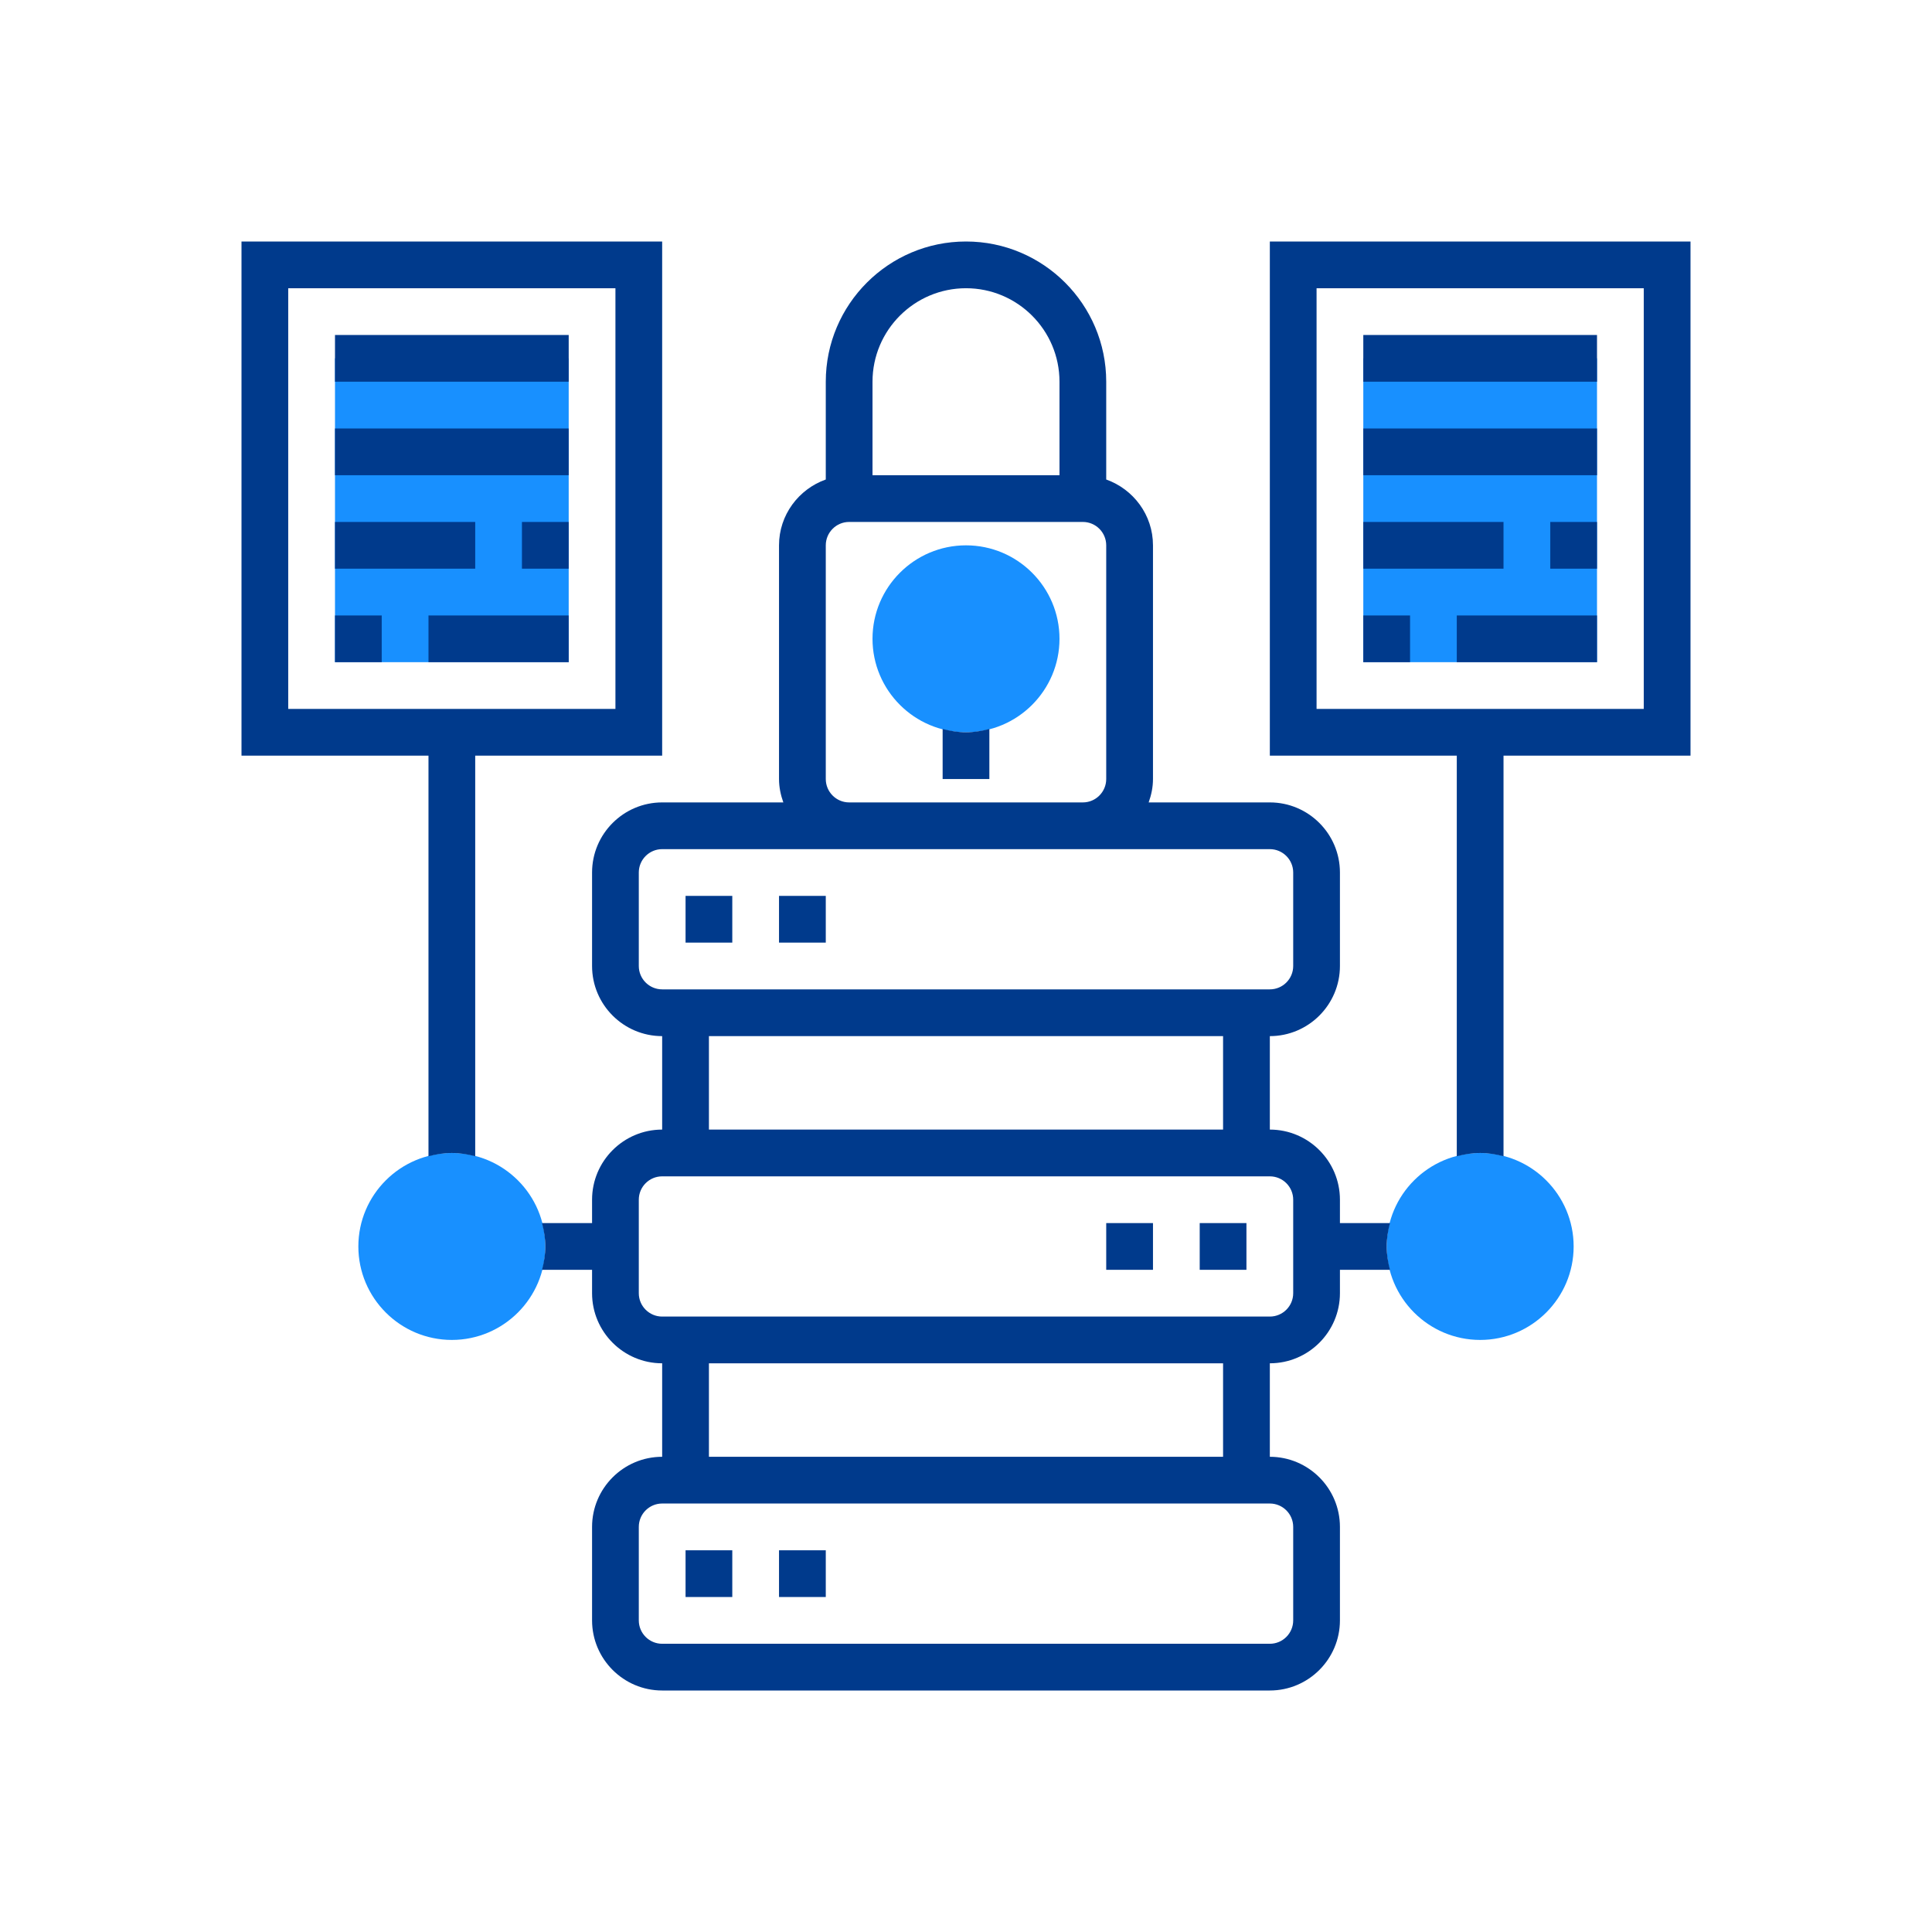 <svg xmlns="http://www.w3.org/2000/svg" width="64" height="64" viewBox="0 0 64 64">
  <g fill="none" fill-rule="evenodd">
    <rect width="64" height="64" rx="4"/>
    <path fill="#1890FF" fill-rule="nonzero" d="M49.032,38.194 C50.74,38.194 52.129,39.582 52.129,41.29 C52.129,42.998 50.74,44.387 49.032,44.387 C47.324,44.387 45.935,42.998 45.935,41.29 C45.935,39.582 47.324,38.194 49.032,38.194 Z M14.968,38.194 C16.676,38.194 18.065,39.582 18.065,41.29 C18.065,42.998 16.676,44.387 14.968,44.387 C13.26,44.387 11.871,42.998 11.871,41.29 C11.871,39.582 13.26,38.194 14.968,38.194 Z M32,18.065 C33.708,18.065 35.097,19.453 35.097,21.161 C35.097,22.869 33.708,24.258 32,24.258 C30.292,24.258 28.903,22.869 28.903,21.161 C28.903,19.453 30.292,18.065 32,18.065 Z M52.903,11.871 L52.903,21.935 L45.161,21.935 L45.161,11.871 L52.903,11.871 Z M18.839,11.871 L18.839,21.935 L11.097,21.935 L11.097,11.871 L18.839,11.871 Z"/>
    <path fill="#003A8C" fill-rule="nonzero" d="M32,8 C34.562,8 36.645,10.083 36.645,12.645 L36.645,12.645 L36.645,15.884 C37.544,16.205 38.194,17.057 38.194,18.065 L38.194,18.065 L38.194,25.806 C38.194,26.079 38.138,26.338 38.051,26.581 L38.051,26.581 L42.065,26.581 C43.345,26.581 44.387,27.623 44.387,28.903 L44.387,28.903 L44.387,32 C44.387,33.281 43.345,34.323 42.065,34.323 L42.065,34.323 L42.065,37.419 C43.345,37.419 44.387,38.461 44.387,39.742 L44.387,39.742 L44.387,40.516 L46.045,40.516 C45.98,40.765 45.935,41.022 45.935,41.29 C45.935,41.559 45.98,41.815 46.045,42.065 L46.045,42.065 L44.387,42.065 L44.387,42.839 C44.387,44.119 43.345,45.161 42.065,45.161 L42.065,45.161 L42.065,48.258 C43.345,48.258 44.387,49.3 44.387,50.581 L44.387,50.581 L44.387,53.677 C44.387,54.958 43.345,56 42.065,56 L42.065,56 L21.935,56 C20.655,56 19.613,54.958 19.613,53.677 L19.613,53.677 L19.613,50.581 C19.613,49.3 20.655,48.258 21.935,48.258 L21.935,48.258 L21.935,45.161 C20.655,45.161 19.613,44.119 19.613,42.839 L19.613,42.839 L19.613,42.065 L17.955,42.065 C18.02,41.815 18.065,41.559 18.065,41.29 C18.065,41.022 18.02,40.765 17.955,40.516 L17.955,40.516 L19.613,40.516 L19.613,39.742 C19.613,38.461 20.655,37.419 21.935,37.419 L21.935,37.419 L21.935,34.323 C20.655,34.323 19.613,33.281 19.613,32 L19.613,32 L19.613,28.903 C19.613,27.623 20.655,26.581 21.935,26.581 L21.935,26.581 L25.949,26.581 C25.862,26.338 25.806,26.079 25.806,25.806 L25.806,25.806 L25.806,18.065 C25.806,17.057 26.456,16.205 27.355,15.884 L27.355,15.884 L27.355,12.645 C27.355,10.083 29.438,8 32,8 Z M42.065,49.806 L21.935,49.806 C21.508,49.806 21.161,50.153 21.161,50.581 L21.161,50.581 L21.161,53.677 C21.161,54.105 21.508,54.452 21.935,54.452 L21.935,54.452 L42.065,54.452 C42.492,54.452 42.839,54.105 42.839,53.677 L42.839,53.677 L42.839,50.581 C42.839,50.153 42.492,49.806 42.065,49.806 L42.065,49.806 Z M27.355,51.355 L27.355,52.903 L25.806,52.903 L25.806,51.355 L27.355,51.355 Z M24.258,51.355 L24.258,52.903 L22.71,52.903 L22.71,51.355 L24.258,51.355 Z M40.516,45.161 L23.484,45.161 L23.484,48.258 L40.516,48.258 L40.516,45.161 Z M42.065,38.968 L21.935,38.968 C21.508,38.968 21.161,39.315 21.161,39.742 L21.161,39.742 L21.161,42.839 C21.161,43.266 21.508,43.613 21.935,43.613 L21.935,43.613 L42.065,43.613 C42.492,43.613 42.839,43.266 42.839,42.839 L42.839,42.839 L42.839,39.742 C42.839,39.315 42.492,38.968 42.065,38.968 L42.065,38.968 Z M38.194,40.516 L38.194,42.065 L36.645,42.065 L36.645,40.516 L38.194,40.516 Z M41.29,40.516 L41.29,42.065 L39.742,42.065 L39.742,40.516 L41.29,40.516 Z M56,8 L56,25.032 L49.806,25.032 L49.806,38.303 C49.557,38.238 49.301,38.194 49.032,38.194 C48.764,38.194 48.507,38.238 48.258,38.303 L48.258,38.303 L48.258,25.032 L42.065,25.032 L42.065,8 L56,8 Z M21.935,8 L21.935,25.032 L15.742,25.032 L15.742,38.303 C15.493,38.238 15.236,38.194 14.968,38.194 C14.699,38.194 14.443,38.238 14.194,38.303 L14.194,38.303 L14.194,25.032 L8,25.032 L8,8 L21.935,8 Z M40.516,34.323 L23.484,34.323 L23.484,37.419 L40.516,37.419 L40.516,34.323 Z M42.065,28.129 L21.935,28.129 C21.508,28.129 21.161,28.477 21.161,28.903 L21.161,28.903 L21.161,32 C21.161,32.427 21.508,32.774 21.935,32.774 L21.935,32.774 L42.065,32.774 C42.492,32.774 42.839,32.427 42.839,32 L42.839,32 L42.839,28.903 C42.839,28.477 42.492,28.129 42.065,28.129 L42.065,28.129 Z M24.258,29.677 L24.258,31.226 L22.71,31.226 L22.71,29.677 L24.258,29.677 Z M27.355,29.677 L27.355,31.226 L25.806,31.226 L25.806,29.677 L27.355,29.677 Z M35.871,17.29 L28.129,17.29 C27.702,17.29 27.355,17.638 27.355,18.065 L27.355,18.065 L27.355,25.806 C27.355,26.233 27.702,26.581 28.129,26.581 L28.129,26.581 L35.871,26.581 C36.298,26.581 36.645,26.233 36.645,25.806 L36.645,25.806 L36.645,18.065 C36.645,17.638 36.298,17.29 35.871,17.29 L35.871,17.29 Z M32.774,24.148 L32.774,25.806 L31.226,25.806 L31.226,24.148 C31.475,24.213 31.731,24.258 32,24.258 C32.269,24.258 32.525,24.213 32.774,24.148 L32.774,24.148 Z M54.452,9.548 L43.613,9.548 L43.613,23.484 L54.452,23.484 L54.452,9.548 Z M20.387,9.548 L9.548,9.548 L9.548,23.484 L20.387,23.484 L20.387,9.548 Z M46.71,20.387 L46.71,21.935 L45.161,21.935 L45.161,20.387 L46.71,20.387 Z M52.903,20.387 L52.903,21.935 L48.258,21.935 L48.258,20.387 L52.903,20.387 Z M12.645,20.387 L12.645,21.935 L11.097,21.935 L11.097,20.387 L12.645,20.387 Z M18.839,20.387 L18.839,21.935 L14.194,21.935 L14.194,20.387 L18.839,20.387 Z M52.903,17.29 L52.903,18.839 L51.355,18.839 L51.355,17.29 L52.903,17.29 Z M49.806,17.29 L49.806,18.839 L45.161,18.839 L45.161,17.29 L49.806,17.29 Z M18.839,17.29 L18.839,18.839 L17.29,18.839 L17.29,17.29 L18.839,17.29 Z M15.742,17.29 L15.742,18.839 L11.097,18.839 L11.097,17.29 L15.742,17.29 Z M52.903,14.194 L52.903,15.742 L45.161,15.742 L45.161,14.194 L52.903,14.194 Z M18.839,14.194 L18.839,15.742 L11.097,15.742 L11.097,14.194 L18.839,14.194 Z M32,9.548 C30.292,9.548 28.903,10.937 28.903,12.645 L28.903,12.645 L28.903,15.742 L35.097,15.742 L35.097,12.645 C35.097,10.937 33.708,9.548 32,9.548 Z M52.903,11.097 L52.903,12.645 L45.161,12.645 L45.161,11.097 L52.903,11.097 Z M18.839,11.097 L18.839,12.645 L11.097,12.645 L11.097,11.097 L18.839,11.097 Z"/>
  </g>
</svg>
